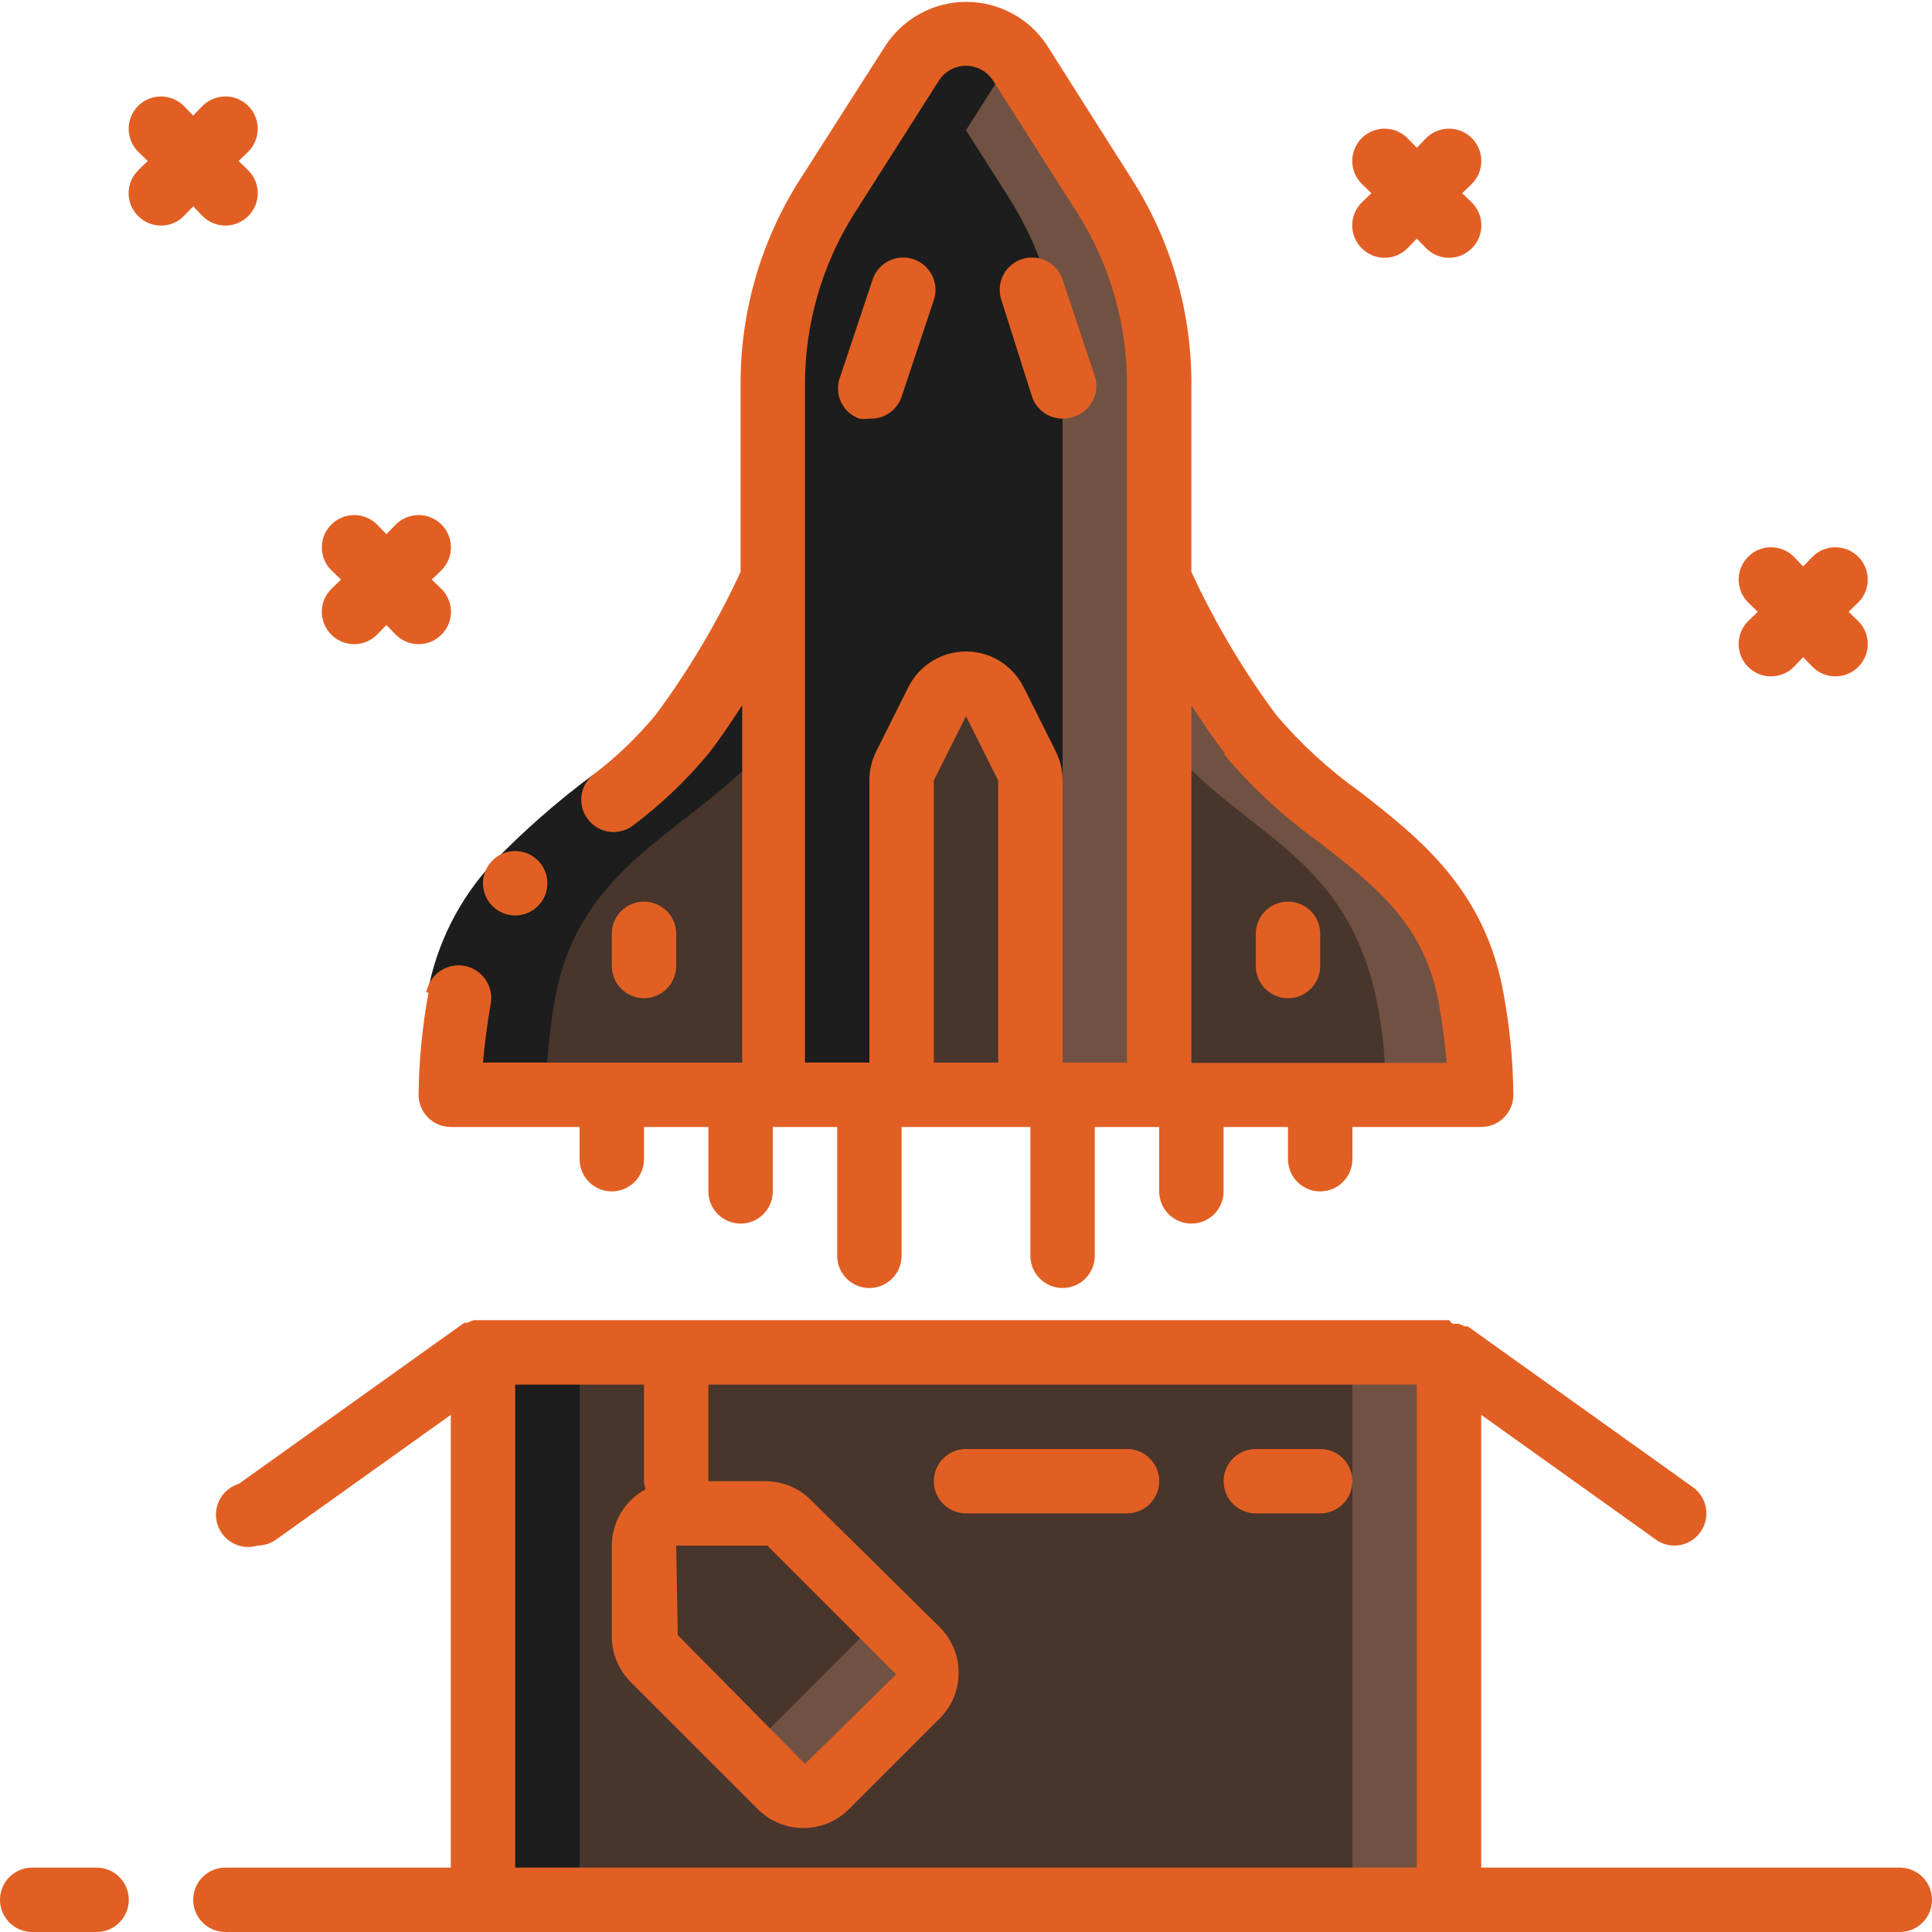<svg width="70" height="70" viewBox="0 0 70 70" fill="none" xmlns="http://www.w3.org/2000/svg">
<g clip-path="url(#clip0)">
<path d="M28 21V39.667L17.5 39.667C17.169 39.669 16.854 39.53 16.631 39.285C16.409 39.04 16.3 38.713 16.334 38.384C16.385 37.64 16.479 36.9 16.613 36.167C17.547 31.022 21.968 30.019 24.628 26.6C25.946 24.857 27.076 22.98 28 21Z" fill="#48352B"/>
<path d="M53.667 38.384C53.7 38.713 53.592 39.04 53.369 39.285C53.147 39.53 52.831 39.669 52.5 39.667L42 39.667V21C42.905 22.978 44.016 24.855 45.313 26.6C48.545 30.754 53.13 30.719 53.667 38.384Z" fill="#715242"/>
<path d="M50.167 38.384C50.2 38.713 50.092 39.04 49.869 39.285C49.647 39.53 49.331 39.669 49 39.667L42 39.667V26.6C45.197 30.707 49.63 30.8 50.167 38.384Z" fill="#48352B"/>
<path d="M17.5 49H52.5V68.834H17.5V49Z" fill="#715242"/>
<path d="M17.5 49H49V68.834H17.5V49Z" fill="#48352B"/>
<path d="M33.239 61.437L29.937 64.739C29.718 64.96 29.42 65.084 29.109 65.084C28.798 65.084 28.499 64.96 28.28 64.739C25.947 62.405 25.597 62.114 23.672 60.072C23.217 59.605 23.334 59.5 23.334 55.942C23.334 55.298 23.856 54.775 24.5 54.775C28 54.775 28.164 54.659 28.63 55.114C30.614 57.05 30.964 57.447 33.239 59.78C33.46 59.999 33.584 60.298 33.584 60.609C33.584 60.92 33.46 61.218 33.239 61.437Z" fill="#715242"/>
<path d="M31.162 59.36L27.86 62.662C27.641 62.883 27.343 63.007 27.032 63.007C26.721 63.007 26.423 62.883 26.204 62.662L23.672 60.13C23.229 59.652 23.334 59.558 23.334 56C23.334 55.356 23.856 54.833 24.5 54.833C28 54.833 28.164 54.728 28.63 55.172L31.162 57.703C31.383 57.922 31.507 58.221 31.507 58.532C31.507 58.843 31.383 59.141 31.162 59.36Z" fill="#48352B"/>
<path d="M42 13.93L42 39.667H28L28 13.93C27.994 11.526 28.674 9.171 29.96 7.14C33.075 2.252 33.11 2.159 33.25 1.995C33.715 1.426 34.427 1.119 35.16 1.17C35.893 1.221 36.555 1.624 36.937 2.252L40.04 7.14C41.327 9.171 42.007 11.526 42 13.93Z" fill="#715242"/>
<path d="M38.5 13.93L38.5 39.667H28L28 13.93C27.994 11.527 28.674 9.171 29.96 7.14C33.075 2.252 33.11 2.159 33.25 1.995C33.402 2.182 33.46 2.31 36.54 7.14C37.827 9.171 38.507 11.527 38.5 13.93Z" fill="#1C1D1C"/>
<path d="M37.205 27.755L36.039 25.422C35.839 25.032 35.438 24.787 35 24.787C34.562 24.787 34.162 25.032 33.962 25.422C32.667 28 32.667 27.907 32.667 28.28V39.667H37.334C37.334 27.23 37.392 28.105 37.205 27.755Z" fill="#48352B"/>
<path d="M21 49H17.5V68.833H21V49Z" fill="#1C1D1C"/>
<path d="M16.672 36.167C16.537 36.9 16.443 37.64 16.392 38.383C16.359 38.703 16.46 39.021 16.669 39.264C16.879 39.507 17.18 39.652 17.5 39.667H21C20.669 39.668 20.353 39.529 20.131 39.285C19.909 39.04 19.8 38.712 19.833 38.383C19.885 37.64 19.979 36.9 20.113 36.167C21.047 31.022 25.468 30.018 28.128 26.6C29.446 24.857 30.576 22.98 31.5 21V13.93C31.494 11.526 32.174 9.171 33.46 7.14C36.482 2.392 36.61 2.17 36.738 2.007C36.311 1.479 35.668 1.172 34.988 1.172C34.309 1.172 33.666 1.479 33.238 2.007C33.098 2.17 33.063 2.263 29.948 7.152C28.668 9.18 27.992 11.531 28 13.93V21C27.095 22.977 25.984 24.855 24.687 26.6C22.027 30.018 17.605 31.022 16.672 36.167Z" fill="#1C1D1C"/>
<path d="M21.49 28.07L22.96 29.89C21.75 30.767 20.614 31.742 19.565 32.807C18.659 33.804 18.056 35.038 17.826 36.365L15.493 35.957C15.817 34.213 16.626 32.596 17.826 31.29C18.957 30.118 20.183 29.041 21.49 28.07Z" fill="#1C1D1C"/>
<path d="M3.5 67.667H1.167C0.522 67.667 0 68.189 0 68.833C0 69.478 0.522 70 1.167 70H3.5C4.144 70 4.667 69.478 4.667 68.833C4.667 68.189 4.144 67.667 3.5 67.667Z" fill="#E25F23"/>
<path d="M68.833 67.667H53.667V51.263L59.99 55.778C60.187 55.921 60.423 55.998 60.667 56C61.171 55.997 61.616 55.67 61.77 55.189C61.924 54.709 61.752 54.184 61.343 53.888L53.177 48.055C53.177 48.055 53.107 48.055 53.072 48.055L52.85 47.962H52.628L52.5 47.833H17.5H17.383H17.15L16.928 47.927C16.928 47.927 16.858 47.927 16.823 47.927L8.657 53.76C8.257 53.881 7.951 54.206 7.856 54.613C7.761 55.02 7.889 55.447 8.194 55.733C8.499 56.019 8.933 56.121 9.333 56C9.576 55.998 9.813 55.921 10.01 55.778L16.333 51.263V67.667H8.167C7.522 67.667 7 68.189 7 68.833C7 69.478 7.522 70 8.167 70H68.833C69.478 70 70 69.478 70 68.833C70 68.189 69.478 67.667 68.833 67.667ZM24.5 56H27.802L32.468 60.667L29.167 63.91L24.558 59.243L24.5 56ZM18.667 67.667V50.167H23.333V53.667C23.34 53.766 23.36 53.864 23.392 53.958C22.641 54.364 22.171 55.147 22.167 56V59.302C22.169 59.919 22.417 60.511 22.855 60.947L27.463 65.555C28.373 66.46 29.843 66.46 30.753 65.555L34.055 62.253C34.96 61.343 34.96 59.873 34.055 58.963L29.388 54.355C28.967 53.931 28.399 53.684 27.802 53.667H25.667V50.167H51.333V67.667H18.667Z" fill="#E25F23"/>
<path d="M40.834 52.5H35C34.356 52.5 33.834 53.022 33.834 53.667C33.834 54.311 34.356 54.833 35 54.833H40.834C41.478 54.833 42 54.311 42 53.667C42 53.022 41.478 52.5 40.834 52.5Z" fill="#E25F23"/>
<path d="M47.834 52.5H45.5C44.856 52.5 44.334 53.022 44.334 53.667C44.334 54.311 44.856 54.833 45.5 54.833H47.834C48.478 54.833 49 54.311 49 53.667C49 53.022 48.478 52.5 47.834 52.5Z" fill="#E25F23"/>
<path d="M18.667 33.169C18.022 33.169 17.5 32.646 17.5 32.002C17.5 31.358 18.022 30.835 18.667 30.835C19.311 30.835 19.833 31.358 19.833 32.002C19.833 32.646 19.311 33.169 18.667 33.169Z" fill="#E25F23"/>
<path d="M15.528 35.957C15.3 37.181 15.179 38.422 15.166 39.667C15.166 40.311 15.689 40.833 16.333 40.833H21V42C21 42.644 21.522 43.167 22.166 43.167C22.811 43.167 23.333 42.644 23.333 42V40.833H25.666V43.167C25.666 43.811 26.189 44.333 26.833 44.333C27.477 44.333 28 43.811 28 43.167V40.833H30.333V45.5C30.333 46.144 30.855 46.667 31.5 46.667C32.144 46.667 32.666 46.144 32.666 45.5V40.833H37.333V45.5C37.333 46.144 37.855 46.667 38.5 46.667C39.144 46.667 39.666 46.144 39.666 45.5V40.833H42V43.167C42 43.811 42.522 44.333 43.166 44.333C43.811 44.333 44.333 43.811 44.333 43.167V40.833H46.666V42C46.666 42.644 47.189 43.167 47.833 43.167C48.477 43.167 49 42.644 49 42V40.833H53.666C54.311 40.833 54.833 40.311 54.833 39.667C54.82 38.426 54.699 37.188 54.471 35.968C53.795 32.223 51.415 30.357 49.303 28.712C48.168 27.905 47.137 26.961 46.235 25.9C45.038 24.282 44.01 22.547 43.166 20.72V13.93C43.176 11.302 42.431 8.727 41.02 6.51L37.928 1.633C37.28 0.656 36.185 0.068 35.011 0.068C33.838 0.068 32.743 0.656 32.095 1.633L28.98 6.51C27.568 8.727 26.823 11.302 26.833 13.93V20.72C25.989 22.543 24.961 24.274 23.765 25.888C23.094 26.702 22.331 27.434 21.49 28.07C20.993 28.474 20.915 29.203 21.315 29.703C21.508 29.947 21.79 30.104 22.099 30.139C22.407 30.174 22.717 30.084 22.96 29.89C23.959 29.138 24.867 28.273 25.666 27.312C26.11 26.74 26.506 26.145 26.892 25.55V38.5H17.5C17.562 37.8 17.655 37.088 17.78 36.365C17.853 35.948 17.698 35.524 17.373 35.253C17.049 34.981 16.604 34.903 16.207 35.048C15.809 35.194 15.519 35.54 15.447 35.957H15.528ZM33.833 38.5V28.28L35 25.947L36.166 28.28V38.5H33.833ZM44.333 27.312C45.358 28.533 46.534 29.619 47.833 30.543C49.863 32.13 51.625 33.495 52.138 36.377C52.263 37.1 52.356 37.812 52.418 38.512H43.166V25.55C43.551 26.145 43.948 26.74 44.392 27.312H44.333ZM29.166 13.93C29.163 11.747 29.778 9.607 30.94 7.758L34.043 2.882C34.261 2.569 34.619 2.383 35 2.383C35.381 2.383 35.738 2.569 35.956 2.882L39.06 7.758C40.222 9.607 40.837 11.747 40.833 13.93L40.833 38.5H38.5V28.28C38.501 27.916 38.417 27.556 38.255 27.23L37.088 24.897C36.694 24.105 35.885 23.604 35 23.604C34.115 23.604 33.306 24.105 32.911 24.897L31.745 27.23C31.582 27.556 31.498 27.916 31.5 28.28V38.5H29.166L29.166 13.93Z" fill="#E25F23"/>
<path d="M32.667 14.373L33.833 10.873C33.967 10.477 33.879 10.04 33.602 9.727C33.326 9.413 32.904 9.271 32.494 9.354C32.084 9.436 31.75 9.731 31.617 10.127L30.45 13.627C30.329 13.92 30.333 14.25 30.46 14.541C30.588 14.831 30.829 15.057 31.127 15.167C31.25 15.183 31.376 15.183 31.5 15.167C32.023 15.194 32.5 14.87 32.667 14.373Z" fill="#E25F23"/>
<path d="M37.392 14.373C37.552 14.849 37.998 15.168 38.5 15.167C38.627 15.164 38.752 15.144 38.873 15.108C39.178 15.022 39.435 14.816 39.585 14.536C39.735 14.257 39.764 13.928 39.667 13.627L38.5 10.127C38.367 9.731 38.032 9.436 37.623 9.354C37.213 9.271 36.791 9.413 36.514 9.727C36.238 10.04 36.15 10.477 36.283 10.873L37.392 14.373Z" fill="#E25F23"/>
<path d="M24.5 35V33.833C24.5 33.189 23.977 32.667 23.333 32.667C22.689 32.667 22.166 33.189 22.166 33.833V35C22.166 35.644 22.689 36.167 23.333 36.167C23.977 36.167 24.5 35.644 24.5 35Z" fill="#E25F23"/>
<path d="M46.667 36.167C47.311 36.167 47.833 35.644 47.833 35V33.833C47.833 33.189 47.311 32.667 46.667 32.667C46.022 32.667 45.5 33.189 45.5 33.833V35C45.5 35.644 46.022 36.167 46.667 36.167Z" fill="#E25F23"/>
<path d="M5.005 7.828C5.224 8.049 5.522 8.173 5.833 8.173C6.144 8.173 6.442 8.049 6.661 7.828L7 7.478L7.338 7.828C7.557 8.049 7.855 8.173 8.166 8.173C8.478 8.173 8.776 8.049 8.995 7.828C9.216 7.609 9.34 7.311 9.34 7C9.34 6.689 9.216 6.391 8.995 6.172L8.645 5.833L8.995 5.495C9.291 5.199 9.406 4.768 9.298 4.363C9.19 3.959 8.874 3.643 8.47 3.535C8.065 3.427 7.634 3.542 7.338 3.838L7 4.188L6.661 3.838C6.204 3.381 5.462 3.381 5.005 3.838C4.547 4.296 4.547 5.037 5.005 5.495L5.355 5.833L5.005 6.172C4.784 6.391 4.66 6.689 4.66 7C4.66 7.311 4.784 7.609 5.005 7.828Z" fill="#E25F23"/>
<path d="M12.005 22.995C12.224 23.216 12.522 23.34 12.833 23.34C13.144 23.34 13.442 23.216 13.661 22.995L14 22.645L14.338 22.995C14.557 23.216 14.855 23.34 15.166 23.34C15.477 23.34 15.776 23.216 15.995 22.995C16.216 22.776 16.34 22.478 16.34 22.167C16.34 21.856 16.216 21.558 15.995 21.338L15.645 21L15.995 20.662C16.452 20.204 16.452 19.463 15.995 19.005C15.537 18.548 14.796 18.548 14.338 19.005L14 19.355L13.661 19.005C13.204 18.548 12.462 18.548 12.005 19.005C11.547 19.463 11.547 20.204 12.005 20.662L12.355 21L12.005 21.338C11.784 21.558 11.66 21.856 11.66 22.167C11.66 22.478 11.784 22.776 12.005 22.995Z" fill="#E25F23"/>
<path d="M49.338 8.995C49.557 9.216 49.855 9.34 50.167 9.34C50.478 9.34 50.776 9.216 50.995 8.995L51.333 8.645L51.672 8.995C51.891 9.216 52.189 9.34 52.5 9.34C52.811 9.34 53.109 9.216 53.328 8.995C53.549 8.776 53.673 8.478 53.673 8.167C53.673 7.856 53.549 7.557 53.328 7.338L52.978 7L53.328 6.662C53.624 6.366 53.74 5.934 53.631 5.53C53.523 5.126 53.207 4.81 52.803 4.702C52.399 4.593 51.968 4.709 51.672 5.005L51.333 5.355L50.995 5.005C50.537 4.548 49.796 4.548 49.338 5.005C48.881 5.462 48.881 6.204 49.338 6.662L49.688 7L49.338 7.338C49.117 7.557 48.993 7.856 48.993 8.167C48.993 8.478 49.117 8.776 49.338 8.995Z" fill="#E25F23"/>
<path d="M63.338 24.162C63.557 24.383 63.855 24.507 64.167 24.507C64.478 24.507 64.776 24.383 64.995 24.162L65.333 23.812L65.672 24.162C65.891 24.383 66.189 24.507 66.5 24.507C66.811 24.507 67.109 24.383 67.328 24.162C67.549 23.943 67.673 23.645 67.673 23.333C67.673 23.022 67.549 22.724 67.328 22.505L66.978 22.167L67.328 21.828C67.786 21.371 67.786 20.629 67.328 20.172C66.871 19.714 66.129 19.714 65.672 20.172L65.333 20.522L64.995 20.172C64.537 19.714 63.796 19.714 63.338 20.172C62.881 20.629 62.881 21.371 63.338 21.828L63.688 22.167L63.338 22.505C63.117 22.724 62.993 23.022 62.993 23.333C62.993 23.645 63.117 23.943 63.338 24.162Z" fill="#E25F23"/>
</g>
<defs>
<clipPath id="clip0">
<rect width="70" height="70" fill="white"/>
</clipPath>
</defs>
</svg>
